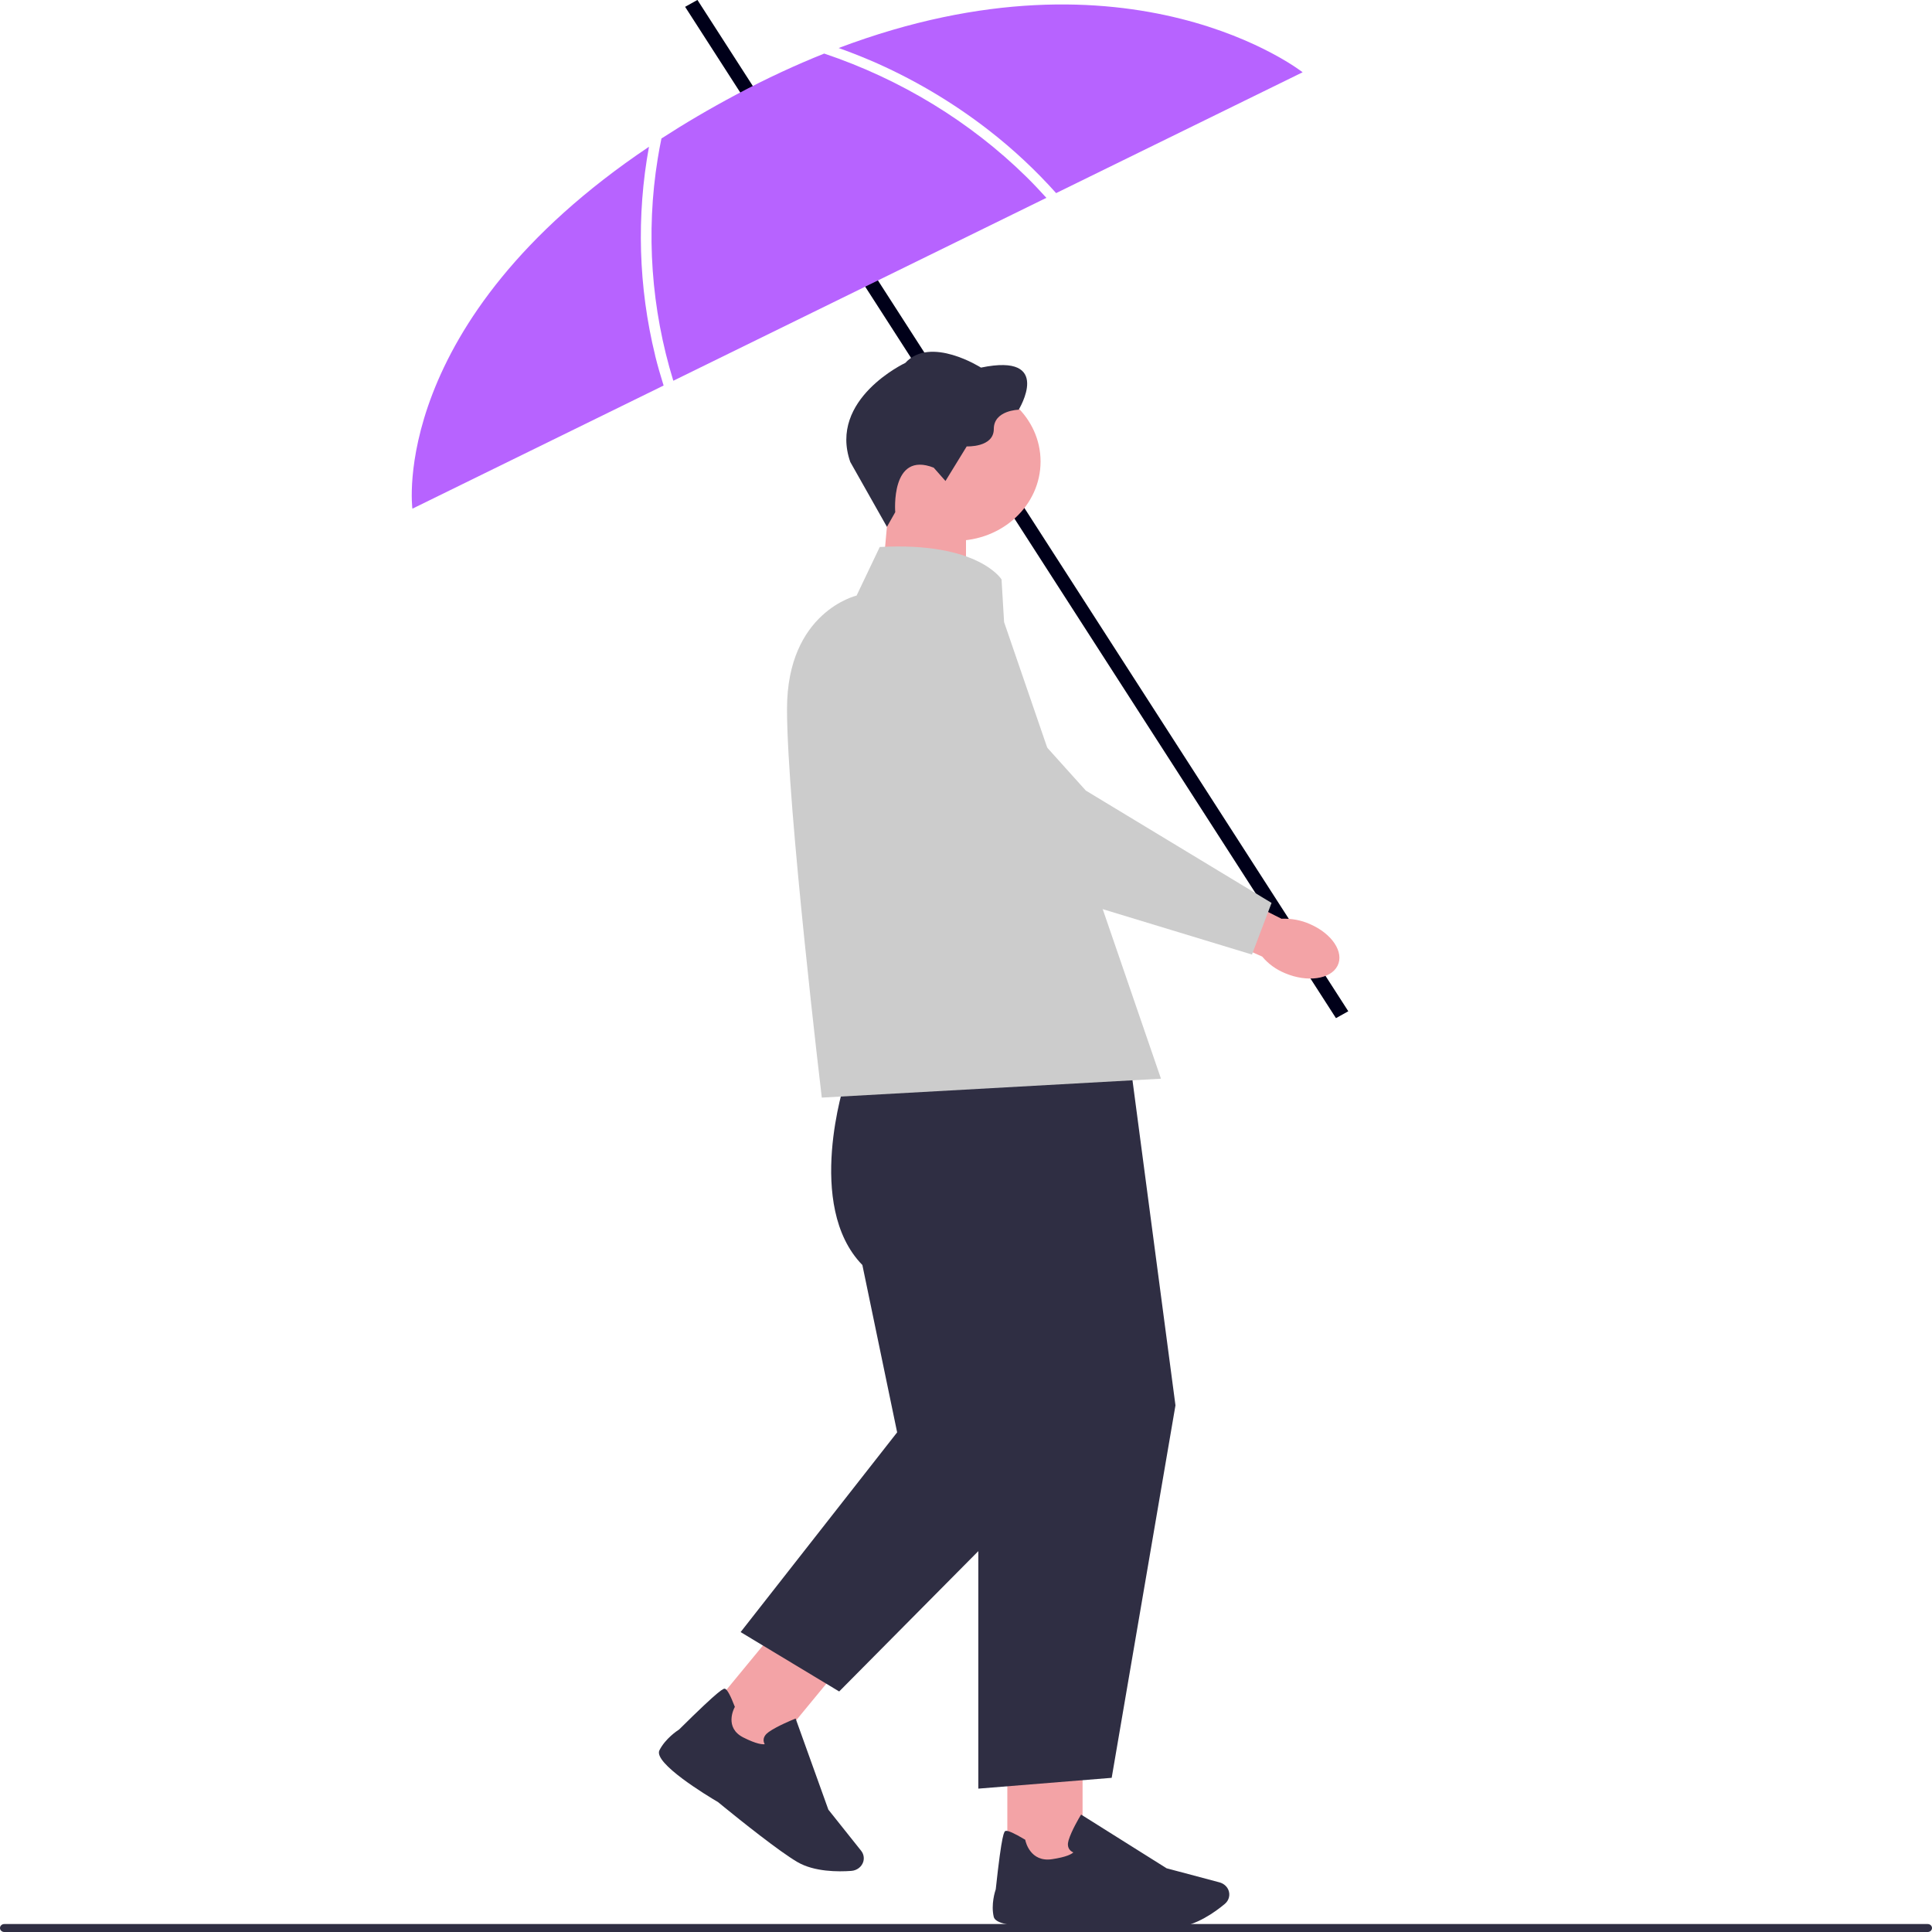 <svg width="175" height="175" viewBox="0 0 175 175" fill="none" xmlns="http://www.w3.org/2000/svg">
<g clip-path="url(#clip0_83_540)">
<path d="M63.174 -0.005L62.057 0.618L121.011 92.223L122.128 91.6L63.174 -0.005Z" fill="#000019"/>
<path d="M79.763 54.114L87.5 56.484V46.113H80.479L79.763 54.114Z" fill="#F3A3A6"/>
<path d="M86.543 48.983C90.802 48.983 94.254 45.769 94.254 41.804C94.254 37.839 90.802 34.624 86.543 34.624C82.284 34.624 78.832 37.839 78.832 41.804C78.832 45.769 82.284 48.983 86.543 48.983Z" fill="#F3A3A6"/>
<path d="M84.58 42.367L85.641 43.567L87.565 40.434C87.565 40.434 90.019 40.552 90.019 38.855C90.019 37.158 92.272 37.112 92.272 37.112C92.272 37.112 95.458 31.93 88.857 33.297C88.857 33.297 84.278 30.375 82.002 32.873C82.002 32.873 75.02 36.145 77.019 41.846L80.339 47.722L81.091 46.392C81.091 46.392 80.635 40.81 84.584 42.364L84.58 42.367Z" fill="#2F2E43"/>
<path d="M91.243 169.19H98.059V160.187H91.243V169.19Z" fill="#F3A3A6"/>
<path d="M97.304 174.348C96.139 174.445 90.306 174.876 90.013 173.63C89.746 172.488 90.14 171.294 90.195 171.13C90.755 165.936 90.963 165.878 91.09 165.845C91.289 165.79 91.868 166.048 92.809 166.611L92.867 166.648L92.88 166.711C92.897 166.793 93.313 168.699 95.289 168.406C96.643 168.205 97.083 167.927 97.223 167.79C97.109 167.742 96.965 167.657 96.865 167.511C96.718 167.299 96.692 167.027 96.79 166.699C97.043 165.836 97.805 164.56 97.838 164.508L97.926 164.363L105.672 169.23L110.457 170.503C110.819 170.6 111.108 170.839 111.255 171.16C111.457 171.609 111.333 172.13 110.942 172.457C110.073 173.185 108.348 174.43 106.535 174.585C106.053 174.627 105.415 174.642 104.699 174.642C101.708 174.642 97.34 174.355 97.307 174.348H97.304Z" fill="#2F2E43"/>
<path d="M63.616 155.712L69.024 159.576L74.911 152.432L69.503 148.569L63.616 155.712Z" fill="#F3A3A6"/>
<path d="M65.047 163.238C64.058 162.657 59.149 159.69 59.732 158.538C60.266 157.48 61.359 156.753 61.512 156.659C65.353 152.856 65.555 152.928 65.679 152.971C65.874 153.041 66.164 153.571 66.541 154.553L66.564 154.613L66.531 154.671C66.492 154.744 65.578 156.495 67.332 157.38C68.537 157.989 69.067 158.017 69.269 157.989C69.21 157.886 69.152 157.738 69.168 157.565C69.191 157.314 69.347 157.083 69.64 156.877C70.405 156.338 71.844 155.756 71.905 155.732L72.068 155.665L75.033 163.917L77.999 167.639C78.223 167.921 78.295 168.275 78.201 168.615C78.067 169.087 77.628 169.43 77.104 169.466C75.938 169.551 73.754 169.56 72.218 168.657C71.811 168.418 71.293 168.069 70.724 167.663C68.351 165.966 65.073 163.263 65.05 163.241L65.047 163.238Z" fill="#2F2E43"/>
<path d="M0 174.639C0 174.839 0.173 175 0.387 175H174.613C174.827 175 175 174.839 175 174.639C175 174.439 174.827 174.279 174.613 174.279H0.387C0.173 174.279 0 174.439 0 174.639Z" fill="#2F2E43"/>
<path d="M102.271 95.511L76.537 97.957C76.537 97.957 72.862 109.203 78.113 114.583L81.263 129.742L67.085 147.834L76.013 153.213L88.616 140.5V162.014L100.696 161.035L106.473 127.296L102.271 95.511Z" fill="#2F2E43"/>
<path d="M90.716 52.48C90.716 52.48 88.616 49.059 79.688 49.547L77.589 53.947C77.589 53.947 71.287 55.414 71.287 64.215C71.287 73.015 74.438 99.421 74.438 99.421L105.161 97.709L90.95 56.35L90.719 52.477L90.716 52.48Z" fill="#CCCCCC"/>
<path d="M59.576 14.377C58.488 21.075 58.986 27.981 60.988 34.488L94.781 17.92C94.192 17.268 93.59 16.629 92.962 16.011C87.894 11.031 81.582 7.176 74.656 4.852C72.111 5.87 69.467 7.088 66.73 8.546C64.256 9.861 61.991 11.198 59.914 12.543C59.787 13.153 59.673 13.762 59.576 14.374V14.377Z" fill="#B763FF"/>
<path d="M78.734 5.425C82.64 7.092 86.292 9.255 89.59 11.819C91.796 13.534 93.828 15.438 95.663 17.492L117.992 6.546C117.992 6.546 102.483 -5.667 75.964 4.349C76.898 4.682 77.823 5.04 78.731 5.428L78.734 5.425Z" fill="#B763FF"/>
<path d="M59.348 32.215C57.828 26.017 57.639 19.55 58.785 13.292C35.095 29.197 37.354 46.077 37.354 46.077L60.109 34.921C59.83 34.027 59.569 33.127 59.344 32.218L59.348 32.215Z" fill="#B763FF"/>
<path d="M118.644 83.701C120.652 84.562 121.775 86.253 121.153 87.48C120.531 88.708 118.396 89.005 116.388 88.147C115.581 87.814 114.874 87.302 114.331 86.647L105.871 82.901L107.954 79.125L116.075 83.219C116.967 83.183 117.853 83.347 118.65 83.701H118.644Z" fill="#F3A3A6"/>
<path d="M113.403 86.462L92.981 80.252L92.959 80.231L77.403 66.83C75.02 64.778 74.662 61.387 76.573 58.941C77.742 57.444 79.551 56.55 81.537 56.487C83.522 56.423 85.394 57.202 86.67 58.62L98.352 71.609L115.177 81.786L113.403 86.462Z" fill="#CCCCCC"/>
</g>
<defs>
<clipPath id="clip0_83_540">
<rect width="175" height="175" fill="white"/>
</clipPath>
</defs>
</svg>
